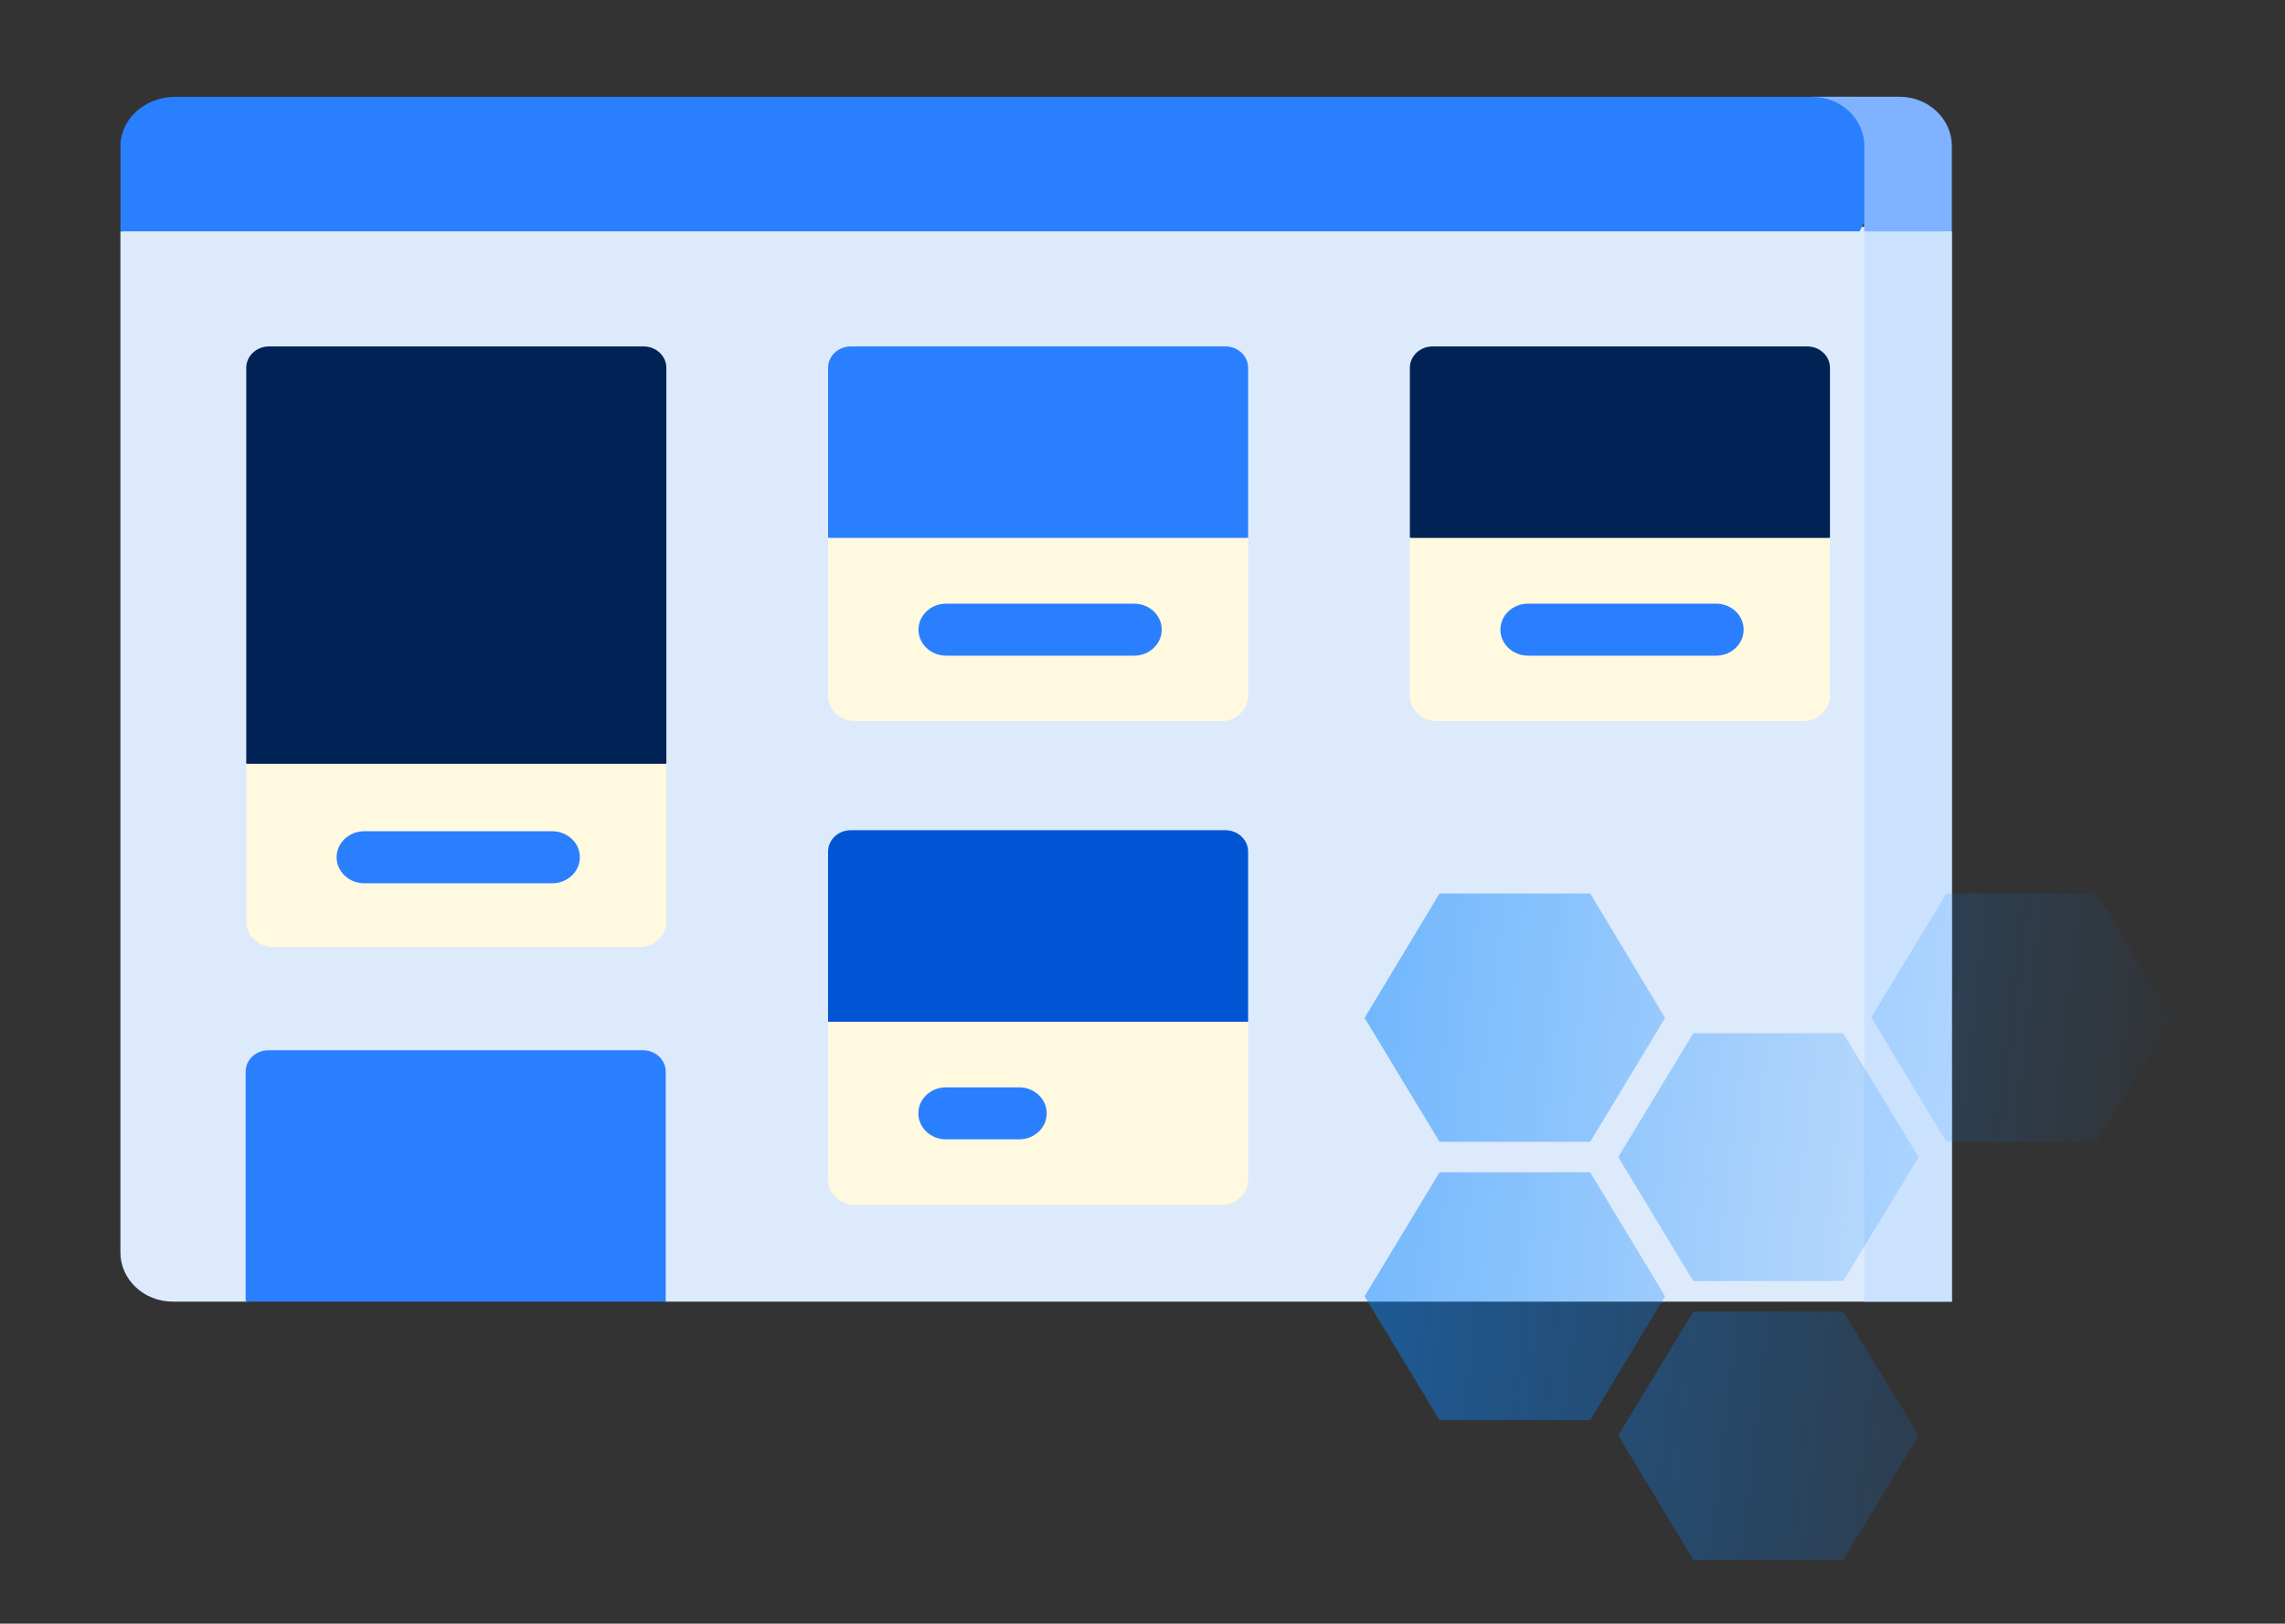 <svg xmlns="http://www.w3.org/2000/svg" xmlns:svg="http://www.w3.org/2000/svg" xmlns:xlink="http://www.w3.org/1999/xlink" id="svg6403" width="1353.771" height="962.031" version="1.1" viewBox="0 0 1314.109 933.848"><rect x="0" y="0" width="1314.109" height="933.848" fill="#333333" stroke="none"/><defs id="defs6357"><path id="A" d="m 142.806,254.967 h -41.037 c -3.333,0 -6.035,-2.603 -6.035,-5.814 0,-3.211 2.702,-5.814 6.035,-5.814 h 41.037 c 3.333,0 6.035,2.603 6.035,5.814 0,3.211 -2.702,5.814 -6.035,5.814 z" class="isSQoINa_0"/><linearGradient id="B" x1="-506.288" x2="490.369" y1="135.105" y2="244.6" gradientUnits="userSpaceOnUse"><stop id="stop6352" offset="0" stop-color="#0684ff"/><stop id="stop6354" offset="1" stop-color="#0684ff" stop-opacity="0"/></linearGradient><linearGradient id="linearGradient6409" x1="-506.288" x2="490.369" y1="135.105" y2="244.6" gradientUnits="userSpaceOnUse" xlink:href="#B"/><linearGradient id="linearGradient6411" x1="-506.288" x2="490.369" y1="135.105" y2="244.6" gradientUnits="userSpaceOnUse" xlink:href="#B"/><linearGradient id="linearGradient6413" x1="-506.288" x2="490.369" y1="135.105" y2="244.6" gradientUnits="userSpaceOnUse" xlink:href="#B"/><linearGradient id="linearGradient6415" x1="-506.288" x2="490.369" y1="135.105" y2="244.6" gradientUnits="userSpaceOnUse" xlink:href="#B"/><linearGradient id="linearGradient6417" x1="-506.288" x2="490.369" y1="135.105" y2="244.6" gradientUnits="userSpaceOnUse" xlink:href="#B"/></defs><path style="stroke:#0d47f4;stroke-width:2.603;stroke-opacity:1" id="path6359" fill="#ddeafb" d="M 1122.497,133.103 V 748.65 H 383.218 L 262.068,737.601 141.634,748.648 H 99.347 c -16.621,0.002 -30.097,-12.681 -30.097,-28.325 V 133.103 L 601.976,106.435 Z" class="isSQoINa_1"/><path style="stroke:none;stroke-width:2.603;stroke-opacity:1" id="path6361" fill="#cbe2ff" d="m 1072.167,114.755 v 633.896 h 50.33 V 133.103 Z" class="isSQoINa_2"/><path style="stroke:#0d47f4;stroke-width:2.666;stroke-opacity:1" id="path6363" fill="#2a7fff" d="m 1069.459,55.693 19.118,38.689 -19.118,38.689 H 69.281 V 83.994 c 0,-15.631 14.149,-28.301 31.6,-28.301 z" class="isSQoINa_3"/><path style="stroke:#0d47f4;stroke-width:2.603;stroke-opacity:1" id="path6367" fill="#80b3ff" d="m 1092.401,55.661 h -50.331 c 16.623,0 30.097,12.683 30.097,28.327 V 133.105 h 50.33 V 83.986 c 0,-15.644 -13.476,-28.325 -30.096,-28.325 z" class="isSQoINa_4"/><path style="fill:#025;stroke:#0d47f4;stroke-width:2.603;stroke-opacity:1" id="path6369" fill="#59f" d="M 383.212,211.543 V 439.323 L 262.068,453.737 141.624,439.323 V 211.543 c 0,-6.782 5.87,-12.284 13.076,-12.284 h 215.461 c 7.205,0 13.055,5.505 13.055,12.284 z" class="isSQoINa_5"/><path style="stroke:#0d47f4;stroke-width:2.603;stroke-opacity:1" id="path6371" fill="#fff9df" d="m 383.212,439.32 v 90.766 c 0,8.058 -6.929,14.6 -15.491,14.6 H 157.135 c -8.562,0 -15.512,-6.542 -15.512,-14.6 V 439.32 Z" class="isSQoINa_6"/><path style="fill:#2a7fff;stroke:#0d47f4;stroke-width:2.603;stroke-opacity:1" id="path6373" fill="#2a7fff" d="M 382.859,748.65 H 141.273 V 616.38 c 0,-6.792 5.849,-12.295 13.065,-12.295 h 215.453 c 7.216,0 13.065,5.506 13.065,12.295 V 748.65 Z M 717.793,211.543 v 97.864 L 597.009,326.494 476.225,309.407 v -97.864 c 0,-6.782 5.849,-12.284 13.055,-12.284 h 215.461 c 7.205,0 13.055,5.505 13.055,12.284 z" class="isSQoINa_7"/><path style="fill:#0055d4;stroke:#0d47f4;stroke-width:2.603;stroke-opacity:1" id="path6375" fill="#80b3ff" d="m 717.793,489.819 v 97.864 L 601.976,599.216 476.225,587.682 v -97.864 c 0,-6.802 5.849,-12.305 13.055,-12.305 h 215.461 c 7.205,0 13.055,5.505 13.055,12.305 z" class="isSQoINa_8"/><path style="fill:#025;stroke:#0d47f4;stroke-width:2.603;stroke-opacity:1" id="path6377" fill="#59f" d="m 1052.415,211.543 v 97.864 L 931.484,326.494 810.824,309.407 v -97.864 c 0,-6.782 5.849,-12.284 13.076,-12.284 h 215.44 c 7.226,0 13.076,5.505 13.076,12.284 z" class="isSQoINa_9"/><path style="stroke:#0d47f4;stroke-width:2.603;stroke-opacity:1" id="path6379" fill="#fff9df" d="m 717.793,309.407 v 90.766 c 0,8.058 -6.929,14.6 -15.491,14.6 H 491.716 c -8.562,0 -15.491,-6.542 -15.491,-14.6 v -90.766 z m 334.623,0 v 90.766 c 0,8.058 -6.95,14.6 -15.512,14.6 H 826.317 c -8.562,0 -15.491,-6.542 -15.491,-14.6 V 309.407 Z M 717.793,587.682 v 90.766 c 0,8.058 -6.929,14.579 -15.491,14.579 H 491.716 c -8.562,0 -15.491,-6.522 -15.491,-14.579 v -90.766 z" class="isSQoINa_10"/><path style="stroke:#0d47f4;stroke-width:2.603;stroke-opacity:1" id="path6381" fill="#2a7fff" d="m 586.082,655.31 h -42.05 c -8.778,0 -15.894,-6.697 -15.894,-14.957 0,-8.261 7.116,-14.957 15.894,-14.957 h 42.05 c 8.778,0 15.894,6.697 15.894,14.957 0,8.261 -7.116,14.957 -15.894,14.957 z" class="isSQoINa_11"/><g style="stroke:#0d47f4;stroke-opacity:1" id="g6389" fill="#2a7fff" transform="matrix(2.634,0,0,2.573,-58.571,-148)"><use style="stroke:#0d47f4;stroke-opacity:1" id="use6383" width="100%" height="100%" x="0" y="0" xlink:href="#A"/><use style="stroke:#0d47f4;stroke-opacity:1" id="use6385" width="100%" height="100%" x="127.046" y="-50.88" xlink:href="#A"/><path style="stroke:#0d47f4;stroke-opacity:1" id="path6387" d="M 396.906,204.087 H 355.87 c -3.333,0 -6.035,-2.603 -6.035,-5.814 0,-3.211 2.702,-5.814 6.035,-5.814 h 41.037 c 3.333,0 6.035,2.603 6.035,5.814 0,3.211 -2.703,5.814 -6.036,5.814 z" class="isSQoINa_12"/></g><g style="stroke:#0d47f4;stroke-width:2.573;stroke-miterlimit:4;stroke-dasharray:none;stroke-opacity:1" id="g6401" stroke="#06f" stroke-width="2.026" transform="matrix(0.949,0,0,0.904,784.794,484.421)"><path style="fill:url(#linearGradient6409);stroke:#0d47f4;stroke-width:2.573;stroke-miterlimit:4;stroke-opacity:1" id="path6391" fill="url(#B)" d="M 136.7,367.7 182.1,288.9 136.7,210 H 45.4 L 0,288.9 45.4,367.7 Z" class="isSQoINa_13"/><path style="fill:url(#linearGradient6411);stroke:#0d47f4;stroke-width:2.573;stroke-miterlimit:4;stroke-opacity:1" id="path6393" fill="url(#B)" d="M 335.8,200.3 290,121.5 h -90.8 l -45.5,78.8 45.5,78.9 H 290 Z" class="isSQoINa_14"/><path style="fill:url(#linearGradient6413);stroke:#0d47f4;stroke-width:2.573;stroke-miterlimit:4;stroke-opacity:1" id="path6395" fill="url(#B)" d="m 290,298.6 h -90.8 l -45.5,78.8 45.5,79.2 H 290 l 45.8,-79.2 z" class="isSQoINa_15"/><path style="fill:url(#linearGradient6415);stroke:#0d47f4;stroke-width:2.573;stroke-miterlimit:4;stroke-opacity:1" id="path6397" fill="url(#B)" d="m 45.4,190.6 h 91.3 L 182.1,111.8 136.7,32.6 H 45.4 L 0,111.8 Z" class="isSQoINa_16"/><path style="fill:url(#linearGradient6417);stroke:#0d47f4;stroke-width:2.573;stroke-miterlimit:4;stroke-opacity:1" id="path6399" fill="url(#B)" d="m 443.8,32.6 h -91.3 l -45.4,78.8 45.4,79.2 h 91.3 l 45.4,-78.8 z" class="isSQoINa_17"/></g><style data-made-with="vivus-instant">@keyframes isSQoINa_fade{0%,94.444%{stroke-opacity:1}}@keyframes isSQoINa_draw_0{11.111%{stroke-dashoffset:121}38.889%{stroke-dashoffset:0}}@keyframes isSQoINa_draw_1{11.928%{stroke-dashoffset:3329}39.706%{stroke-dashoffset:0}}@keyframes isSQoINa_draw_2{12.745%{stroke-dashoffset:1355}40.523%{stroke-dashoffset:0}}@keyframes isSQoINa_draw_3{13.562%{stroke-dashoffset:2153}41.34%{stroke-dashoffset:0}}@keyframes isSQoINa_draw_4{14.379%{stroke-dashoffset:292}42.157%{stroke-dashoffset:0}}@keyframes isSQoINa_draw_5{15.196%{stroke-dashoffset:956}42.974%{stroke-dashoffset:0}}@keyframes isSQoINa_draw_6{16.013%{stroke-dashoffset:683}43.791%{stroke-dashoffset:0}}@keyframes isSQoINa_draw_7{16.83%{stroke-dashoffset:1458}44.608%{stroke-dashoffset:0}}@keyframes isSQoINa_draw_8{17.647%{stroke-dashoffset:695}45.425%{stroke-dashoffset:0}}@keyframes isSQoINa_draw_9{18.464%{stroke-dashoffset:697}46.242%{stroke-dashoffset:0}}@keyframes isSQoINa_draw_10{19.281%{stroke-dashoffset:2044}47.059%{stroke-dashoffset:0}}@keyframes isSQoINa_draw_11{20.098%{stroke-dashoffset:183}47.876%{stroke-dashoffset:0}}@keyframes isSQoINa_draw_12{20.915%{stroke-dashoffset:121}48.693%{stroke-dashoffset:0}}@keyframes isSQoINa_draw_13{21.732%{stroke-dashoffset:548}49.51%{stroke-dashoffset:0}}@keyframes isSQoINa_draw_14{22.549%{stroke-dashoffset:548}50.327%{stroke-dashoffset:0}}@keyframes isSQoINa_draw_15{23.366%{stroke-dashoffset:548}51.144%{stroke-dashoffset:0}}@keyframes isSQoINa_draw_16{24.183%{stroke-dashoffset:549}51.961%{stroke-dashoffset:0}}@keyframes isSQoINa_draw_17{25%{stroke-dashoffset:549}52.778%{stroke-dashoffset:0}}.isSQoINa_0{stroke-dasharray:120 122;stroke-dashoffset:121;animation:isSQoINa_draw_0 7200ms linear 0ms infinite,isSQoINa_fade 7200ms linear 0ms infinite}.isSQoINa_1{stroke-dasharray:3328 3330;stroke-dashoffset:3329;animation:isSQoINa_draw_1 7200ms linear 0ms infinite,isSQoINa_fade 7200ms linear 0ms infinite}.isSQoINa_2{stroke-dasharray:1354 1356;stroke-dashoffset:1355;animation:isSQoINa_draw_2 7200ms linear 0ms infinite,isSQoINa_fade 7200ms linear 0ms infinite}.isSQoINa_3{stroke-dasharray:2152 2154;stroke-dashoffset:2153;animation:isSQoINa_draw_3 7200ms linear 0ms infinite,isSQoINa_fade 7200ms linear 0ms infinite}.isSQoINa_4{stroke-dasharray:291 293;stroke-dashoffset:292;animation:isSQoINa_draw_4 7200ms linear 0ms infinite,isSQoINa_fade 7200ms linear 0ms infinite}.isSQoINa_5{stroke-dasharray:955 957;stroke-dashoffset:956;animation:isSQoINa_draw_5 7200ms linear 0ms infinite,isSQoINa_fade 7200ms linear 0ms infinite}.isSQoINa_6{stroke-dasharray:682 684;stroke-dashoffset:683;animation:isSQoINa_draw_6 7200ms linear 0ms infinite,isSQoINa_fade 7200ms linear 0ms infinite}.isSQoINa_7{stroke-dasharray:1457 1459;stroke-dashoffset:1458;animation:isSQoINa_draw_7 7200ms linear 0ms infinite,isSQoINa_fade 7200ms linear 0ms infinite}.isSQoINa_8{stroke-dasharray:694 696;stroke-dashoffset:695;animation:isSQoINa_draw_8 7200ms linear 0ms infinite,isSQoINa_fade 7200ms linear 0ms infinite}.isSQoINa_9{stroke-dasharray:696 698;stroke-dashoffset:697;animation:isSQoINa_draw_9 7200ms linear 0ms infinite,isSQoINa_fade 7200ms linear 0ms infinite}.isSQoINa_10{stroke-dasharray:2043 2045;stroke-dashoffset:2044;animation:isSQoINa_draw_10 7200ms linear 0ms infinite,isSQoINa_fade 7200ms linear 0ms infinite}.isSQoINa_11{stroke-dasharray:182 184;stroke-dashoffset:183;animation:isSQoINa_draw_11 7200ms linear 0ms infinite,isSQoINa_fade 7200ms linear 0ms infinite}.isSQoINa_12{stroke-dasharray:120 122;stroke-dashoffset:121;animation:isSQoINa_draw_12 7200ms linear 0ms infinite,isSQoINa_fade 7200ms linear 0ms infinite}.isSQoINa_13{animation:isSQoINa_draw_13 7200ms linear 0ms infinite,isSQoINa_fade 7200ms linear 0ms infinite}.isSQoINa_13,.isSQoINa_14,.isSQoINa_15{stroke-dasharray:547 549;stroke-dashoffset:548}.isSQoINa_14{animation:isSQoINa_draw_14 7200ms linear 0ms infinite,isSQoINa_fade 7200ms linear 0ms infinite}.isSQoINa_15{animation:isSQoINa_draw_15 7200ms linear 0ms infinite,isSQoINa_fade 7200ms linear 0ms infinite}.isSQoINa_16,.isSQoINa_17{stroke-dasharray:548 550;stroke-dashoffset:549;animation:isSQoINa_draw_16 7200ms linear 0ms infinite,isSQoINa_fade 7200ms linear 0ms infinite}.isSQoINa_17{animation:isSQoINa_draw_17 7200ms linear 0ms infinite,isSQoINa_fade 7200ms linear 0ms infinite}</style></svg>